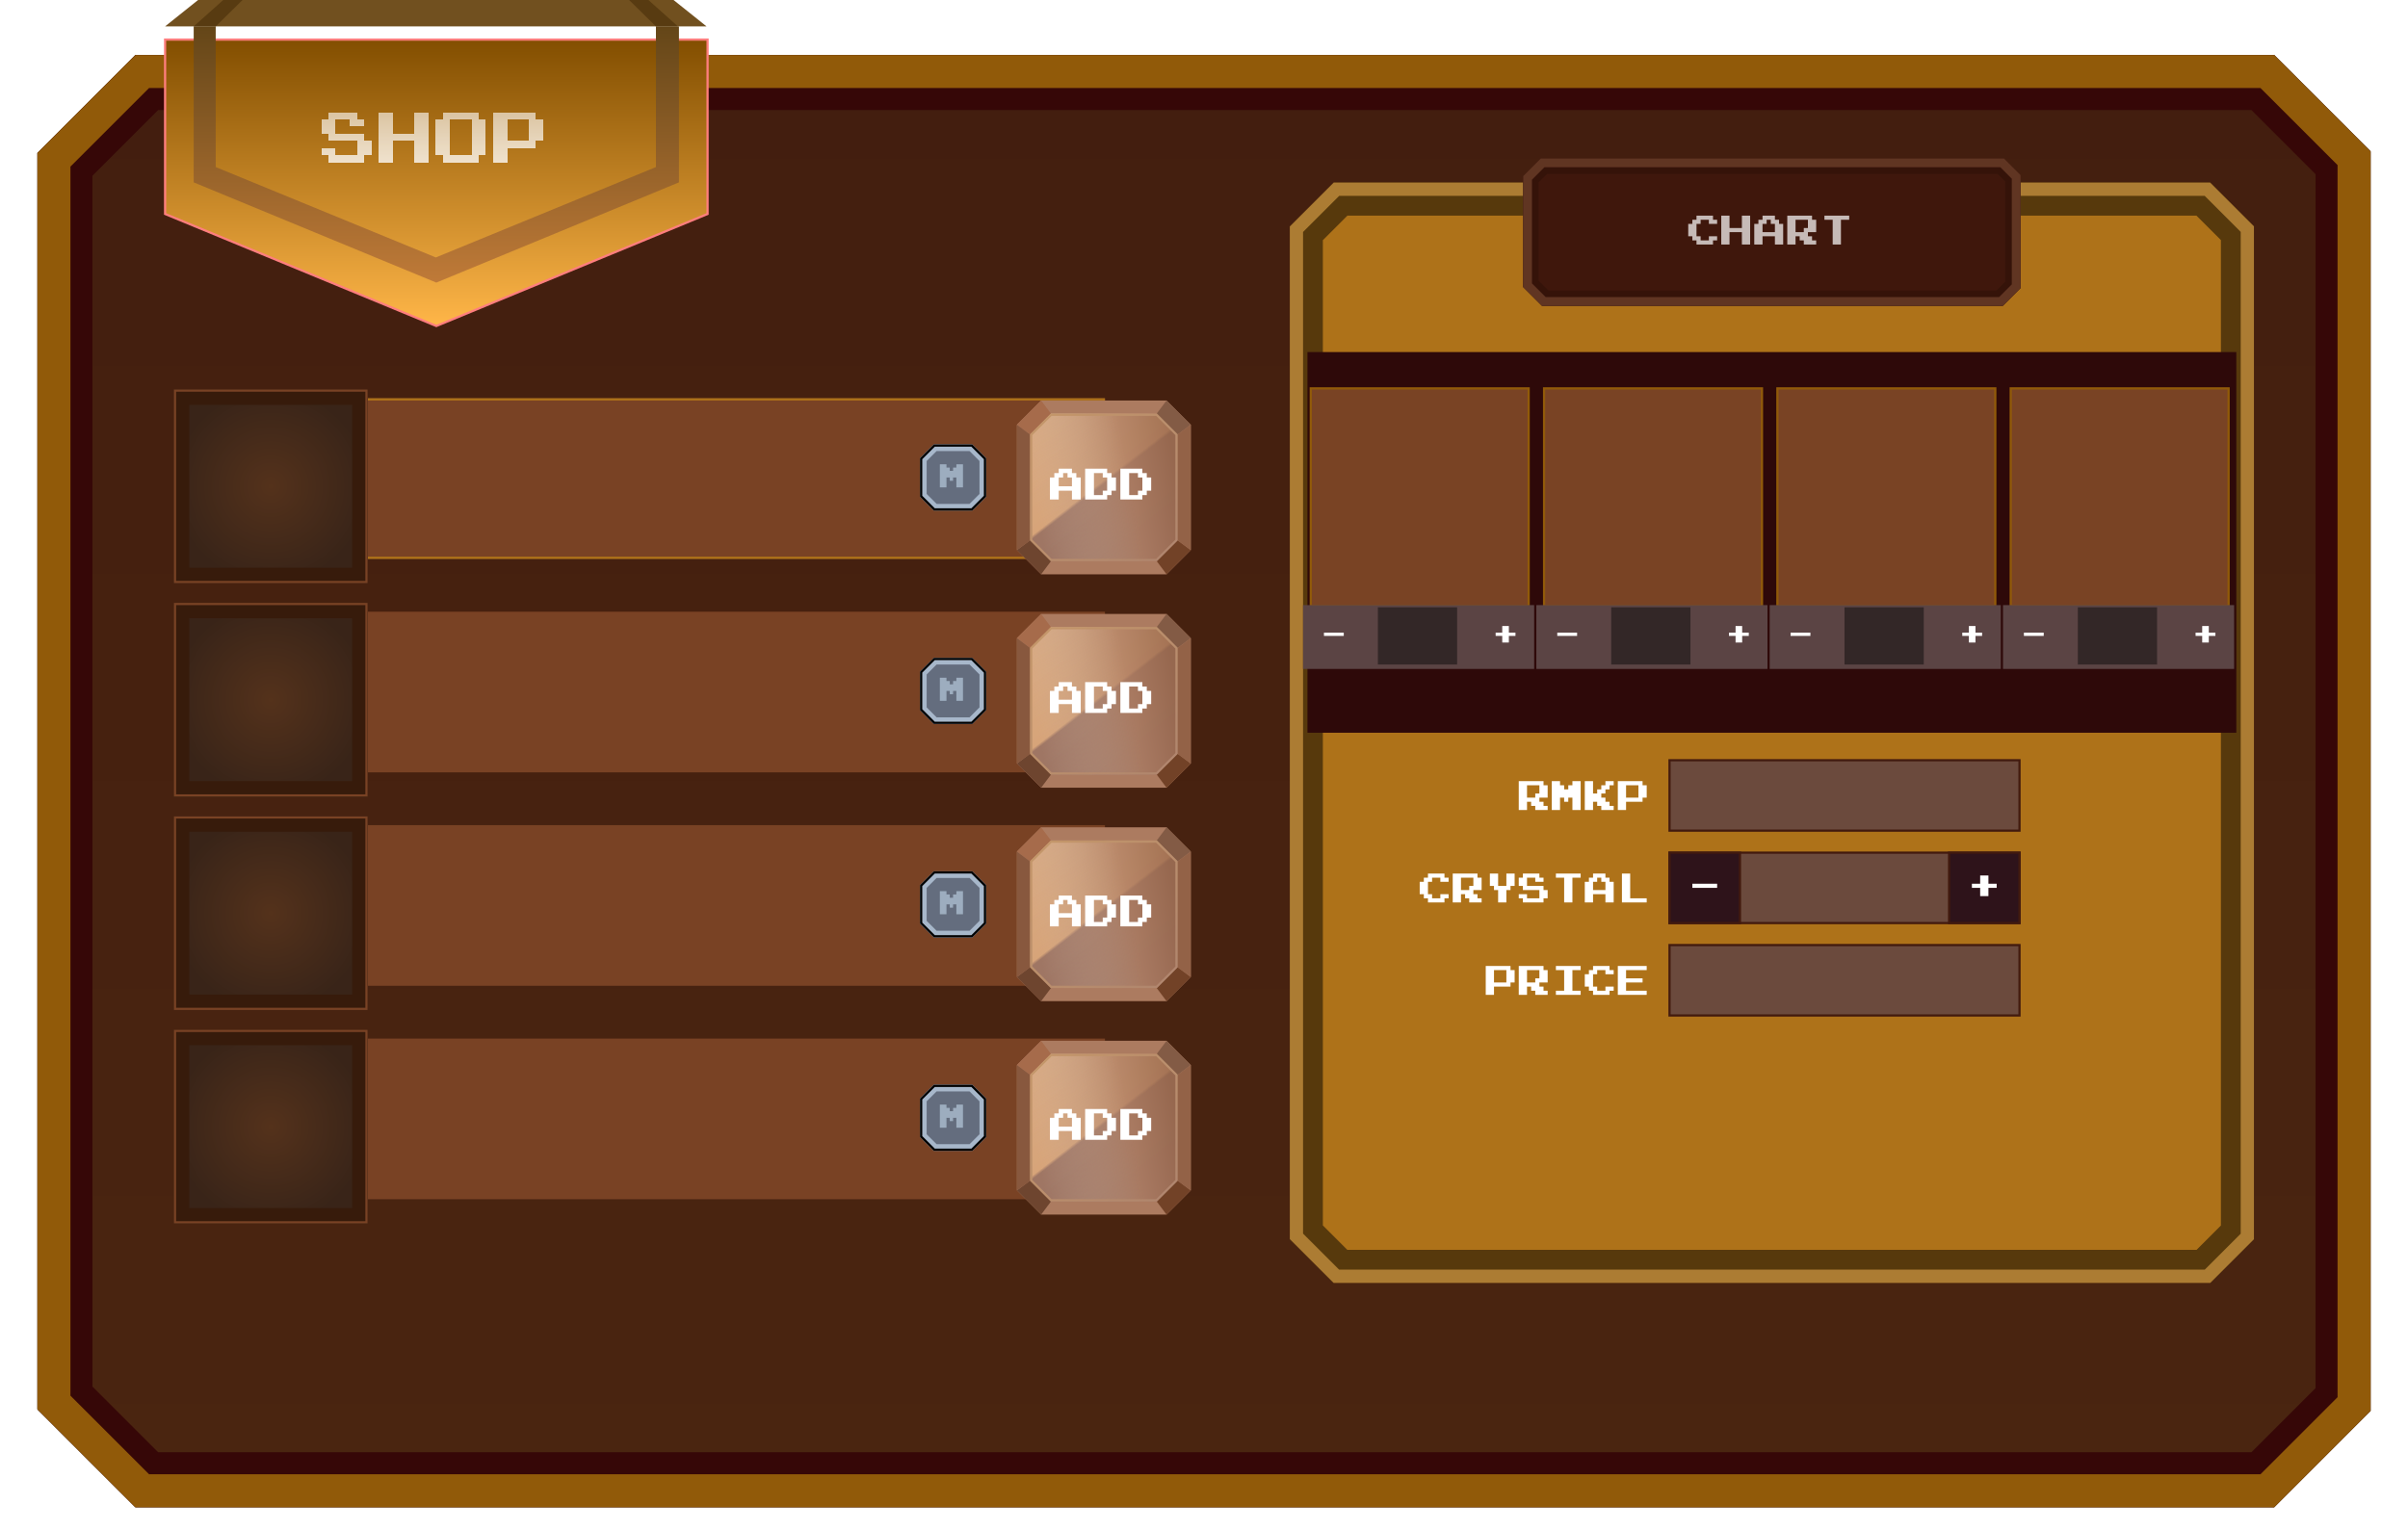 <svg width="1094" height="696" viewBox="0 0 1094 696" fill="none" xmlns="http://www.w3.org/2000/svg">
<g filter="url(#filter0_d_4_2516)">
<path d="M61.506 677L17 632.494V61.506L61.506 17H1033.19L1077 60.807V633.193L1033.19 677H61.506Z" fill="url(#paint0_linear_4_2516)"/>
<g filter="url(#filter1_f_4_2516)">
<path d="M1028.02 664.5H66.684L29.5 627.316V66.684L66.684 29.5H1028.02L1064.5 65.985V628.015L1028.02 664.5Z" stroke="#360707" stroke-width="25"/>
</g>
<path d="M1030.09 669.5H64.613L24.5 629.387V64.613L64.613 24.5H1030.09L1069.5 63.914V630.086L1030.09 669.5Z" stroke="#915A09" stroke-width="15"/>
<path d="M586 94.938L605.938 75H1004.11L1024 94.888V555.162L1004.16 575H605.888L586 555.112V94.938Z" fill="#AE7219"/>
<g style="mix-blend-mode:multiply" filter="url(#filter2_f_4_2516)">
<path d="M593.5 552.005V98.044L609.045 82.5H1001.01L1016.5 97.995V552.055L1001.06 567.5H608.995L593.5 552.005Z" stroke="black" stroke-opacity="0.5" stroke-width="15"/>
</g>
<path d="M589 553.869V96.18L607.181 78H1002.87L1021 96.131V553.919L1002.92 572H607.131L589 553.869Z" stroke="#AC7C33" stroke-width="6"/>
<path d="M692 72.01L700.01 64H910.447L918 71.553V122.904L909.904 131H700.553L692 122.447V72.01Z" fill="#3F170C"/>
<g style="mix-blend-mode:multiply" opacity="0.8" filter="url(#filter3_f_4_2516)">
<path d="M695.5 120.997V73.46L701.46 67.5H908.997L914.5 73.003V121.454L908.454 127.5H702.003L695.5 120.997Z" stroke="#270F04" stroke-opacity="0.54" stroke-width="7"/>
</g>
<path d="M694 121.619V72.838L700.838 66H909.619L916 72.381V122.076L909.076 129H701.381L694 121.619Z" stroke="#603522" stroke-width="4"/>
<path opacity="0.7" d="M770.75 90.938V90H774.5H778.25V90.938V91.875H779.188H780.125V92.812V93.75H778.25H776.375V92.812V91.875H774.5H772.625V92.812V93.75H771.688H770.75V96.562V99.375H771.688H772.625V100.312V101.25H774.5H776.375V100.312V99.375H778.25H780.125V100.312V101.25H779.188H778.25V102.188V103.125H774.5H770.75V102.188V101.25H769.812H768.875V100.312V99.375H767.938H767V96.562V93.75H767.938H768.875V92.812V91.875H769.812H770.75V90.938ZM782 96.562V90H783.875H785.75V92.812V95.625H788.562H791.375V92.812V90H793.25H795.125V96.562V103.125H793.25H791.375V100.312V97.5H788.562H785.75V100.312V103.125H783.875H782V96.562ZM800.75 90.938V90H803.562H806.375V90.938V91.875H807.312H808.25V92.812V93.75H809.188H810.125V98.438V103.125H808.25H806.375V101.25V99.375H803.562H800.75V101.25V103.125H798.875H797V98.438V93.75H797.938H798.875V92.812V91.875H799.812H800.75V90.938ZM804.5 92.812V91.875H803.562H802.625V92.812V93.75H801.688H800.75V95.625V97.5H803.562H806.375V95.625V93.75H805.438H804.5V92.812ZM812 96.562V90H817.625H823.25V90.938V91.875H824.188H825.125V94.688V97.5H823.25H821.375V98.438V99.375H822.312H823.25V100.312V101.25H824.188H825.125V102.188V103.125H822.312H819.5V102.188V101.25H818.562H817.625V100.312V99.375H816.688H815.75V101.25V103.125H813.875H812V96.562ZM821.375 93.75V91.875H818.562H815.75V94.688V97.5H817.625H819.5V96.562V95.625H820.438H821.375V93.75ZM828.875 90.938V90H834.5H840.125V90.938V91.875H838.25H836.375V97.5V103.125H834.5H832.625V97.5V91.875H830.75H828.875V90.938Z" fill="white"/>
<rect x="594" y="152" width="422" height="173" fill="#2E0909"/>
<rect x="758.5" y="337.5" width="159" height="32" fill="#6B4A3D" stroke="#421A0E"/>
<rect x="758.5" y="421.5" width="159" height="32" fill="#6B4A3D" stroke="#421A0E"/>
<path d="M690 353.562V347H695.625H701.25V347.938V348.875H702.188H703.125V351.688V354.5H701.25H699.375V355.438V356.375H700.312H701.25V357.312V358.25H702.188H703.125V359.188V360.125H700.312H697.5V359.188V358.25H696.562H695.625V357.312V356.375H694.688H693.75V358.25V360.125H691.875H690V353.562ZM699.375 350.75V348.875H696.562H693.75V351.688V354.5H695.625H697.5V353.562V352.625H698.438H699.375V350.75ZM705 353.562V347H706.875H708.75V347.938V348.875H709.688H710.625V349.812V350.75H711.562H712.5V349.812V348.875H713.438H714.375V347.938V347H716.25H718.125V353.562V360.125H716.25H714.375V357.312V354.5H713.438H712.5V355.438V356.375H711.562H710.625V355.438V354.5H709.688H708.75V357.312V360.125H706.875H705V353.562ZM720 353.562V347H721.875H723.75V349.812V352.625H724.688H725.625V351.688V350.75H726.562H727.5V349.812V348.875H728.438H729.375V347.938V347H731.25H733.125V347.938V348.875H732.188H731.25V349.812V350.75H730.312H729.375V351.688V352.625H728.438H727.5V353.562V354.5H728.438H729.375V355.438V356.375H730.312H731.25V357.312V358.25H732.188H733.125V359.188V360.125H730.312H727.5V359.188V358.25H726.562H725.625V357.312V356.375H724.688H723.75V358.25V360.125H721.875H720V353.562ZM735 353.562V347H740.625H746.25V347.938V348.875H747.188H748.125V351.688V354.5H747.188H746.25V355.438V356.375H742.5H738.75V358.25V360.125H736.875H735V353.562ZM744.375 351.688V348.875H741.562H738.75V351.688V354.5H741.562H744.375V351.688Z" fill="white"/>
<path d="M648.75 389.938V389H652.5H656.25V389.938V390.875H657.188H658.125V391.812V392.75H656.25H654.375V391.812V390.875H652.5H650.625V391.812V392.75H649.688H648.75V395.562V398.375H649.688H650.625V399.312V400.25H652.5H654.375V399.312V398.375H656.25H658.125V399.312V400.25H657.188H656.25V401.188V402.125H652.5H648.75V401.188V400.25H647.812H646.875V399.312V398.375H645.938H645V395.562V392.75H645.938H646.875V391.812V390.875H647.812H648.75V389.938ZM660 395.562V389H665.625H671.25V389.938V390.875H672.188H673.125V393.688V396.5H671.25H669.375V397.438V398.375H670.312H671.25V399.312V400.25H672.188H673.125V401.188V402.125H670.312H667.5V401.188V400.25H666.562H665.625V399.312V398.375H664.688H663.75V400.25V402.125H661.875H660V395.562ZM669.375 392.75V390.875H666.562H663.75V393.688V396.5H665.625H667.5V395.562V394.625H668.438H669.375V392.75ZM676.875 391.812V389H678.75H680.625V391.812V394.625H682.5H684.375V391.812V389H686.25H688.125V391.812V394.625H687.188H686.25V395.562V396.5H685.312H684.375V399.312V402.125H682.5H680.625V399.312V396.5H679.688H678.75V395.562V394.625H677.812H676.875V391.812ZM691.875 389.938V389H695.625H699.375V389.938V390.875H700.312H701.25V391.812V392.75H699.375H697.5V391.812V390.875H695.625H693.75V392.75V394.625H697.5H701.25V395.562V396.5H702.188H703.125V398.375V400.25H702.188H701.25V401.188V402.125H696.562H691.875V401.188V400.25H690.938H690V399.312V398.375H691.875H693.75V399.312V400.25H696.562H699.375V398.375V396.5H695.625H691.875V395.562V394.625H690.938H690V392.75V390.875H690.938H691.875V389.938ZM706.875 389.938V389H712.5H718.125V389.938V390.875H716.25H714.375V396.5V402.125H712.5H710.625V396.5V390.875H708.75H706.875V389.938ZM723.75 389.938V389H726.562H729.375V389.938V390.875H730.312H731.25V391.812V392.75H732.188H733.125V397.438V402.125H731.25H729.375V400.25V398.375H726.562H723.75V400.25V402.125H721.875H720V397.438V392.75H720.938H721.875V391.812V390.875H722.812H723.75V389.938ZM727.5 391.812V390.875H726.562H725.625V391.812V392.75H724.688H723.75V394.625V396.5H726.562H729.375V394.625V392.75H728.438H727.5V391.812ZM736.875 395.562V389H738.75H740.625V394.625V400.25H744.375H748.125V401.188V402.125H742.5H736.875V395.562Z" fill="white"/>
<path d="M675 437.562V431H680.625H686.25V431.938V432.875H687.188H688.125V435.688V438.5H687.188H686.25V439.438V440.375H682.5H678.75V442.25V444.125H676.875H675V437.562ZM684.375 435.688V432.875H681.562H678.75V435.688V438.5H681.562H684.375V435.688ZM690 437.562V431H695.625H701.25V431.938V432.875H702.188H703.125V435.688V438.5H701.25H699.375V439.438V440.375H700.312H701.25V441.312V442.25H702.188H703.125V443.188V444.125H700.312H697.5V443.188V442.25H696.562H695.625V441.312V440.375H694.688H693.75V442.25V444.125H691.875H690V437.562ZM699.375 434.75V432.875H696.562H693.75V435.688V438.5H695.625H697.5V437.562V436.625H698.438H699.375V434.75ZM706.875 431.938V431H712.5H718.125V431.938V432.875H716.25H714.375V437.562V442.25H716.25H718.125V443.188V444.125H712.5H706.875V443.188V442.25H708.75H710.625V437.562V432.875H708.75H706.875V431.938ZM723.75 431.938V431H727.5H731.25V431.938V432.875H732.188H733.125V433.812V434.75H731.25H729.375V433.812V432.875H727.5H725.625V433.812V434.75H724.688H723.75V437.562V440.375H724.688H725.625V441.312V442.25H727.5H729.375V441.312V440.375H731.25H733.125V441.312V442.25H732.188H731.25V443.188V444.125H727.5H723.75V443.188V442.25H722.812H721.875V441.312V440.375H720.938H720V437.562V434.75H720.938H721.875V433.812V432.875H722.812H723.75V431.938ZM735 437.562V431H741.562H748.125V431.938V432.875H743.438H738.75V434.75V436.625H742.5H746.25V437.562V438.5H742.5H738.75V440.375V442.25H743.438H748.125V443.188V444.125H741.562H735V437.562Z" fill="white"/>
<rect x="758.5" y="379.5" width="159" height="32" fill="#6B4A3D" stroke="#421A0E"/>
<rect x="758.5" y="379.5" width="32" height="32" fill="#2E131A" stroke="#421A0E"/>
<path d="M768.875 394.562V393.625H774.5H780.125V394.562V395.5H774.5H768.875V394.562Z" fill="white"/>
<rect x="885.5" y="379.5" width="32" height="32" fill="#2E131A" stroke="#421A0E"/>
<path d="M899.625 391.75V389.875H901.5H903.375V391.75V393.625H905.25H907.125V394.562V395.5H905.25H903.375V397.375V399.25H901.5H899.625V397.375V395.5H897.75H895.875V394.562V393.625H897.75H899.625V391.75Z" fill="white"/>
<rect x="595.5" y="168.5" width="99" height="99" fill="#794324" stroke="#915A09"/>
<rect x="701.5" y="168.5" width="99" height="99" fill="#794324" stroke="#915A09"/>
<rect x="807.5" y="168.5" width="99" height="99" fill="#794324" stroke="#915A09"/>
<rect x="913.5" y="168.5" width="99" height="99" fill="#794324" stroke="#915A09"/>
<rect x="592" y="267" width="105" height="29" fill="#5B4444"/>
<path d="M682.5 278V276.5H684H685.5V278V279.5H687H688.5V280.25V281H687H685.5V282.5V284H684H682.5V282.5V281H681H679.5V280.25V279.5H681H682.5V278Z" fill="white"/>
<path d="M601.5 280.25V279.5H606H610.5V280.25V281H606H601.5V280.25Z" fill="white"/>
<rect x="626" y="268" width="36" height="26" fill="#332727"/>
<rect x="698" y="267" width="105" height="29" fill="#5B4444"/>
<path d="M788.5 278V276.5H790H791.5V278V279.5H793H794.5V280.25V281H793H791.5V282.5V284H790H788.5V282.5V281H787H785.5V280.25V279.5H787H788.5V278Z" fill="white"/>
<path d="M707.5 280.25V279.5H712H716.5V280.25V281H712H707.5V280.25Z" fill="white"/>
<rect x="732" y="268" width="36" height="26" fill="#332727"/>
<rect x="804" y="267" width="105" height="29" fill="#5B4444"/>
<path d="M894.5 278V276.5H896H897.5V278V279.5H899H900.5V280.25V281H899H897.5V282.5V284H896H894.5V282.5V281H893H891.5V280.25V279.5H893H894.5V278Z" fill="white"/>
<path d="M813.5 280.25V279.5H818H822.5V280.25V281H818H813.5V280.25Z" fill="white"/>
<rect x="838" y="268" width="36" height="26" fill="#332727"/>
<rect x="910" y="267" width="105" height="29" fill="#5B4444"/>
<path d="M1000.5 278V276.5H1002H1003.5V278V279.5H1005H1006.5V280.25V281H1005H1003.5V282.5V284H1002H1000.5V282.5V281H999H997.5V280.25V279.5H999H1000.5V278Z" fill="white"/>
<path d="M919.5 280.25V279.5H924H928.5V280.25V281H924H919.5V280.25Z" fill="white"/>
<rect x="944" y="268" width="36" height="26" fill="#332727"/>
<rect x="151" y="173" width="351" height="73" fill="#794224"/>
<g filter="url(#filter4_f_4_2516)">
<rect x="151.5" y="173.5" width="350" height="72" stroke="#AE7219"/>
</g>
<rect x="151" y="270" width="351" height="73" fill="#794224"/>
<rect x="151" y="367" width="351" height="73" fill="#794224"/>
<rect x="151" y="464" width="351" height="73" fill="#794224"/>
<path d="M418 200.271L424.271 194H441.729L448 200.271V217.729L441.729 224H424.271L418 217.729V200.271Z" fill="#646D7E"/>
<path d="M419.5 217.108V200.893L424.893 195.5H441.107L446.5 200.893V217.108L441.108 222.5H424.892L419.5 217.108Z" stroke="#A7B7CA" stroke-width="3"/>
<path d="M427 208.25V203H428.5H430V203.75V204.5H430.75H431.5V205.25V206H432.25H433V205.25V204.5H433.75H434.5V203.75V203H436H437.5V208.25V213.5H436H434.5V211.25V209H433.75H433V209.75V210.5H432.25H431.5V209.75V209H430.75H430V211.25V213.5H428.5H427V208.25Z" fill="#9DADBF"/>
<g filter="url(#filter5_f_4_2516)">
<path d="M418.5 217.522V200.478L424.478 194.5H441.522L447.5 200.478V217.522L441.522 223.5H424.478L418.5 217.522Z" stroke="black"/>
</g>
<path d="M418 297.271L424.271 291H441.729L448 297.271V314.729L441.729 321H424.271L418 314.729V297.271Z" fill="#646D7E"/>
<path d="M419.5 314.108V297.893L424.893 292.5H441.107L446.5 297.893V314.108L441.108 319.5H424.892L419.5 314.108Z" stroke="#A7B7CA" stroke-width="3"/>
<path d="M427 305.25V300H428.5H430V300.75V301.5H430.75H431.5V302.25V303H432.25H433V302.25V301.5H433.75H434.5V300.75V300H436H437.5V305.25V310.5H436H434.5V308.25V306H433.75H433V306.75V307.5H432.25H431.5V306.75V306H430.75H430V308.25V310.5H428.5H427V305.25Z" fill="#9DADBF"/>
<g filter="url(#filter6_f_4_2516)">
<path d="M418.5 314.522V297.478L424.478 291.5H441.522L447.5 297.478V314.522L441.522 320.5H424.478L418.5 314.522Z" stroke="black"/>
</g>
<path d="M418 394.271L424.271 388H441.729L448 394.271V411.729L441.729 418H424.271L418 411.729V394.271Z" fill="#646D7E"/>
<path d="M419.5 411.108V394.893L424.893 389.5H441.107L446.5 394.893V411.108L441.108 416.5H424.892L419.5 411.108Z" stroke="#A7B7CA" stroke-width="3"/>
<path d="M427 402.25V397H428.5H430V397.75V398.5H430.75H431.5V399.25V400H432.25H433V399.25V398.5H433.75H434.5V397.75V397H436H437.5V402.25V407.5H436H434.5V405.25V403H433.75H433V403.75V404.5H432.25H431.5V403.75V403H430.75H430V405.25V407.5H428.5H427V402.25Z" fill="#9DADBF"/>
<g filter="url(#filter7_f_4_2516)">
<path d="M418.5 411.522V394.478L424.478 388.5H441.522L447.5 394.478V411.522L441.522 417.5H424.478L418.5 411.522Z" stroke="black"/>
</g>
<path d="M418 491.271L424.271 485H441.729L448 491.271V508.729L441.729 515H424.271L418 508.729V491.271Z" fill="#646D7E"/>
<path d="M419.5 508.108V491.893L424.893 486.5H441.107L446.5 491.893V508.108L441.108 513.5H424.892L419.5 508.108Z" stroke="#A7B7CA" stroke-width="3"/>
<path d="M427 499.25V494H428.5H430V494.75V495.5H430.75H431.5V496.25V497H432.25H433V496.25V495.5H433.75H434.5V494.75V494H436H437.5V499.25V504.5H436H434.5V502.25V500H433.75H433V500.75V501.5H432.25H431.5V500.75V500H430.75H430V502.25V504.5H428.5H427V499.25Z" fill="#9DADBF"/>
<g filter="url(#filter8_f_4_2516)">
<path d="M418.5 508.522V491.478L424.478 485.5H441.522L447.5 491.478V508.522L441.522 514.5H424.478L418.5 508.522Z" stroke="black"/>
</g>
<g filter="url(#filter9_d_4_2516)">
<rect x="79" y="165" width="88" height="88" fill="#401B04"/>
<rect x="79" y="165" width="88" height="88" fill="url(#paint1_radial_4_2516)" fill-opacity="0.8"/>
<g filter="url(#filter10_f_4_2516)">
<rect x="82.5" y="168.5" width="81" height="81" stroke="#371B0B" stroke-width="7"/>
</g>
<rect x="79.5" y="165.5" width="87" height="87" stroke="#794224"/>
</g>
<g filter="url(#filter11_d_4_2516)">
<rect x="79" y="262" width="88" height="88" fill="#401B04"/>
<rect x="79" y="262" width="88" height="88" fill="url(#paint2_radial_4_2516)" fill-opacity="0.8"/>
<g filter="url(#filter12_f_4_2516)">
<rect x="82.5" y="265.5" width="81" height="81" stroke="#371B0B" stroke-width="7"/>
</g>
<rect x="79.5" y="262.5" width="87" height="87" stroke="#794224"/>
</g>
<g filter="url(#filter13_d_4_2516)">
<rect x="79" y="359" width="88" height="88" fill="#401B04"/>
<rect x="79" y="359" width="88" height="88" fill="url(#paint3_radial_4_2516)" fill-opacity="0.8"/>
<g filter="url(#filter14_f_4_2516)">
<rect x="82.5" y="362.5" width="81" height="81" stroke="#371B0B" stroke-width="7"/>
</g>
<rect x="79.5" y="359.5" width="87" height="87" stroke="#794224"/>
</g>
<g filter="url(#filter15_d_4_2516)">
<rect x="79" y="456" width="88" height="88" fill="#401B04"/>
<rect x="79" y="456" width="88" height="88" fill="url(#paint4_radial_4_2516)" fill-opacity="0.8"/>
<g filter="url(#filter16_f_4_2516)">
<rect x="82.5" y="459.5" width="81" height="81" stroke="#371B0B" stroke-width="7"/>
</g>
<rect x="79.5" y="456.5" width="87" height="87" stroke="#794224"/>
</g>
<g filter="url(#filter17_d_4_2516)">
<path d="M462 181.003L473.003 170H529.997L541 181.003V237.997L529.997 249H473.003L462 237.997V181.003Z" fill="#AC7B60"/>
<path d="M468 185.332L477.332 176H525.668L535 185.332V233.668L525.668 243H477.332L468 233.668V185.332Z" fill="url(#paint5_linear_4_2516)"/>
<path d="M468 185.332L477.332 176H525.668L535 185.332V233.668L525.668 243H477.332L468 233.668V185.332Z" fill="url(#paint6_linear_4_2516)" fill-opacity="0.73"/>
<path d="M530 170L541 181L535 185.5L525.5 176L530 170Z" fill="#835B45"/>
<path d="M473 170L462 181L468 185.5L477.5 176L473 170Z" fill="#A66B4B"/>
<path d="M530 249L541 238L535 233.5L525.5 243L530 249Z" fill="#724227"/>
<path d="M473 249L462 238L468 233.5L477.5 243L473 249Z" fill="#6E452F"/>
<path d="M535 185.5L541 181V238L535 233.652V185.5Z" fill="#936247"/>
<path d="M468 185.5L462 181V238L468 233.652V185.5Z" fill="#88583E"/>
<g filter="url(#filter18_d_4_2516)">
<path d="M481 202V201H484H487V202V203H488H489V204V205H490H491V210V215H489H487V213V211H484H481V213V215H479H477V210V205H478H479V204V203H480H481V202ZM485 204V203H484H483V204V205H482H481V207V209H484H487V207V205H486H485V204ZM493 208V201H498H503V202V203H504H505V204V205H506H507V208V211H506H505V212V213H504H503V214V215H498H493V208ZM501 204V203H499H497V208V213H499H501V212V211H502H503V208V205H502H501V204ZM509 208V201H514H519V202V203H520H521V204V205H522H523V208V211H522H521V212V213H520H519V214V215H514H509V208ZM517 204V203H515H513V208V213H515H517V212V211H518H519V208V205H518H517V204Z" fill="white"/>
</g>
<g filter="url(#filter19_f_4_2516)">
<path d="M468.5 233.461V185.539L477.539 176.5H525.461L534.5 185.539V233.461L525.461 242.5H477.539L468.5 233.461Z" stroke="url(#paint7_linear_4_2516)"/>
</g>
</g>
<g filter="url(#filter20_d_4_2516)">
<path d="M462 278.003L473.003 267H529.997L541 278.003V334.997L529.997 346H473.003L462 334.997V278.003Z" fill="#AC7B60"/>
<path d="M468 282.332L477.332 273H525.668L535 282.332V330.668L525.668 340H477.332L468 330.668V282.332Z" fill="url(#paint8_linear_4_2516)"/>
<path d="M468 282.332L477.332 273H525.668L535 282.332V330.668L525.668 340H477.332L468 330.668V282.332Z" fill="url(#paint9_linear_4_2516)" fill-opacity="0.73"/>
<path d="M530 267L541 278L535 282.5L525.5 273L530 267Z" fill="#835B45"/>
<path d="M473 267L462 278L468 282.5L477.5 273L473 267Z" fill="#A66B4B"/>
<path d="M530 346L541 335L535 330.5L525.5 340L530 346Z" fill="#724227"/>
<path d="M473 346L462 335L468 330.5L477.5 340L473 346Z" fill="#6E452F"/>
<path d="M535 282.5L541 278V335L535 330.652V282.5Z" fill="#936247"/>
<path d="M468 282.5L462 278V335L468 330.652V282.5Z" fill="#88583E"/>
<g filter="url(#filter21_d_4_2516)">
<path d="M481 299V298H484H487V299V300H488H489V301V302H490H491V307V312H489H487V310V308H484H481V310V312H479H477V307V302H478H479V301V300H480H481V299ZM485 301V300H484H483V301V302H482H481V304V306H484H487V304V302H486H485V301ZM493 305V298H498H503V299V300H504H505V301V302H506H507V305V308H506H505V309V310H504H503V311V312H498H493V305ZM501 301V300H499H497V305V310H499H501V309V308H502H503V305V302H502H501V301ZM509 305V298H514H519V299V300H520H521V301V302H522H523V305V308H522H521V309V310H520H519V311V312H514H509V305ZM517 301V300H515H513V305V310H515H517V309V308H518H519V305V302H518H517V301Z" fill="white"/>
</g>
<g filter="url(#filter22_f_4_2516)">
<path d="M468.5 330.461V282.539L477.539 273.5H525.461L534.5 282.539V330.461L525.461 339.5H477.539L468.5 330.461Z" stroke="url(#paint10_linear_4_2516)"/>
</g>
</g>
<g filter="url(#filter23_d_4_2516)">
<path d="M462 375.003L473.003 364H529.997L541 375.003V431.997L529.997 443H473.003L462 431.997V375.003Z" fill="#AC7B60"/>
<path d="M468 379.332L477.332 370H525.668L535 379.332V427.668L525.668 437H477.332L468 427.668V379.332Z" fill="url(#paint11_linear_4_2516)"/>
<path d="M468 379.332L477.332 370H525.668L535 379.332V427.668L525.668 437H477.332L468 427.668V379.332Z" fill="url(#paint12_linear_4_2516)" fill-opacity="0.73"/>
<path d="M530 364L541 375L535 379.5L525.5 370L530 364Z" fill="#835B45"/>
<path d="M473 364L462 375L468 379.5L477.5 370L473 364Z" fill="#A66B4B"/>
<path d="M530 443L541 432L535 427.5L525.5 437L530 443Z" fill="#724227"/>
<path d="M473 443L462 432L468 427.5L477.5 437L473 443Z" fill="#6E452F"/>
<path d="M535 379.5L541 375V432L535 427.652V379.5Z" fill="#936247"/>
<path d="M468 379.5L462 375V432L468 427.652V379.5Z" fill="#88583E"/>
<g filter="url(#filter24_d_4_2516)">
<path d="M481 396V395H484H487V396V397H488H489V398V399H490H491V404V409H489H487V407V405H484H481V407V409H479H477V404V399H478H479V398V397H480H481V396ZM485 398V397H484H483V398V399H482H481V401V403H484H487V401V399H486H485V398ZM493 402V395H498H503V396V397H504H505V398V399H506H507V402V405H506H505V406V407H504H503V408V409H498H493V402ZM501 398V397H499H497V402V407H499H501V406V405H502H503V402V399H502H501V398ZM509 402V395H514H519V396V397H520H521V398V399H522H523V402V405H522H521V406V407H520H519V408V409H514H509V402ZM517 398V397H515H513V402V407H515H517V406V405H518H519V402V399H518H517V398Z" fill="white"/>
</g>
<g filter="url(#filter25_f_4_2516)">
<path d="M468.5 427.461V379.539L477.539 370.5H525.461L534.5 379.539V427.461L525.461 436.5H477.539L468.5 427.461Z" stroke="url(#paint13_linear_4_2516)"/>
</g>
</g>
<g filter="url(#filter26_d_4_2516)">
<path d="M462 472.003L473.003 461H529.997L541 472.003V528.997L529.997 540H473.003L462 528.997V472.003Z" fill="#AC7B60"/>
<path d="M468 476.332L477.332 467H525.668L535 476.332V524.668L525.668 534H477.332L468 524.668V476.332Z" fill="url(#paint14_linear_4_2516)"/>
<path d="M468 476.332L477.332 467H525.668L535 476.332V524.668L525.668 534H477.332L468 524.668V476.332Z" fill="url(#paint15_linear_4_2516)" fill-opacity="0.73"/>
<path d="M530 461L541 472L535 476.5L525.5 467L530 461Z" fill="#835B45"/>
<path d="M473 461L462 472L468 476.5L477.5 467L473 461Z" fill="#A66B4B"/>
<path d="M530 540L541 529L535 524.5L525.5 534L530 540Z" fill="#724227"/>
<path d="M473 540L462 529L468 524.5L477.5 534L473 540Z" fill="#6E452F"/>
<path d="M535 476.5L541 472V529L535 524.652V476.5Z" fill="#936247"/>
<path d="M468 476.5L462 472V529L468 524.652V476.5Z" fill="#88583E"/>
<g filter="url(#filter27_d_4_2516)">
<path d="M481 493V492H484H487V493V494H488H489V495V496H490H491V501V506H489H487V504V502H484H481V504V506H479H477V501V496H478H479V495V494H480H481V493ZM485 495V494H484H483V495V496H482H481V498V500H484H487V498V496H486H485V495ZM493 499V492H498H503V493V494H504H505V495V496H506H507V499V502H506H505V503V504H504H503V505V506H498H493V499ZM501 495V494H499H497V499V504H499H501V503V502H502H503V499V496H502H501V495ZM509 499V492H514H519V493V494H520H521V495V496H522H523V499V502H522H521V503V504H520H519V505V506H514H509V499ZM517 495V494H515H513V499V504H515H517V503V502H518H519V499V496H518H517V495Z" fill="white"/>
</g>
<g filter="url(#filter28_f_4_2516)">
<path d="M468.5 524.461V476.539L477.539 467.5H525.461L534.5 476.539V524.461L525.461 533.5H477.539L468.5 524.461Z" stroke="url(#paint16_linear_4_2516)"/>
</g>
</g>
</g>
<g filter="url(#filter29_d_4_2516)">
<path d="M75 12V91.24L198.231 142.156L321.463 91.24V12H75Z" fill="url(#paint17_linear_4_2516)"/>
<path d="M75 12V91.24L198.231 142.156L321.463 91.24V12H75Z" stroke="#FF7E7E"/>
</g>
<path d="M90 0H306L321 12H75L90 0Z" fill="#71501F"/>
<path d="M110.195 0H101.415L88 12H98L110.195 0Z" fill="#583B11"/>
<path d="M285.805 0L298 12H308L294.585 0H285.805Z" fill="#583B11"/>
<path d="M88 82.881V12H98V75.925L198 117L298 75.925V12H308.463V82.881L198.231 128.426L88 82.881Z" fill="url(#paint18_linear_4_2516)"/>
<g opacity="0.8" filter="url(#filter30_d_4_2516)">
<path d="M149.25 52.625V51H155.75H162.25V52.625V54.25H163.875H165.5V55.875V57.5H162.25H159V55.875V54.25H155.75H152.5V57.5V60.75H159H165.5V62.375V64H167.125H168.75V67.25V70.5H167.125H165.5V72.125V73.75H157.375H149.25V72.125V70.5H147.625H146V68.875V67.25H149.25H152.5V68.875V70.5H157.375H162.25V67.25V64H155.75H149.25V62.375V60.75H147.625H146V57.5V54.25H147.625H149.25V52.625ZM172 62.375V51H175.25H178.5V55.875V60.75H183.375H188.25V55.875V51H191.5H194.75V62.375V73.75H191.5H188.25V68.875V64H183.375H178.5V68.875V73.75H175.25H172V62.375ZM201.25 52.625V51H209.375H217.5V52.625V54.25H219.125H220.75V62.375V70.5H219.125H217.5V72.125V73.75H209.375H201.25V72.125V70.5H199.625H198V62.375V54.25H199.625H201.25V52.625ZM214.25 62.375V54.25H209.375H204.5V62.375V70.5H209.375H214.25V62.375ZM224 62.375V51H233.75H243.5V52.625V54.25H245.125H246.75V59.125V64H245.125H243.5V65.625V67.25H237H230.5V70.5V73.75H227.25H224V62.375ZM240.25 59.125V54.25H235.375H230.5V59.125V64H235.375H240.25V59.125Z" fill="url(#paint19_linear_4_2516)" shape-rendering="crispEdges"/>
</g>
<defs>
<filter id="filter0_d_4_2516" x="6.8" y="14.8" width="1080.4" height="680.4" filterUnits="userSpaceOnUse" color-interpolation-filters="sRGB">
<feFlood flood-opacity="0" result="BackgroundImageFix"/>
<feColorMatrix in="SourceAlpha" type="matrix" values="0 0 0 0 0 0 0 0 0 0 0 0 0 0 0 0 0 0 127 0" result="hardAlpha"/>
<feOffset dy="8"/>
<feGaussianBlur stdDeviation="5.1"/>
<feComposite in2="hardAlpha" operator="out"/>
<feColorMatrix type="matrix" values="0 0 0 0 0 0 0 0 0 0 0 0 0 0 0 0 0 0 0.35 0"/>
<feBlend mode="normal" in2="BackgroundImageFix" result="effect1_dropShadow_4_2516"/>
<feBlend mode="normal" in="SourceGraphic" in2="effect1_dropShadow_4_2516" result="shape"/>
</filter>
<filter id="filter1_f_4_2516" x="0.4" y="0.4" width="1093.2" height="693.2" filterUnits="userSpaceOnUse" color-interpolation-filters="sRGB">
<feFlood flood-opacity="0" result="BackgroundImageFix"/>
<feBlend mode="normal" in="SourceGraphic" in2="BackgroundImageFix" result="shape"/>
<feGaussianBlur stdDeviation="8.3" result="effect1_foregroundBlur_4_2516"/>
</filter>
<filter id="filter2_f_4_2516" x="565.1" y="54.1" width="479.8" height="541.8" filterUnits="userSpaceOnUse" color-interpolation-filters="sRGB">
<feFlood flood-opacity="0" result="BackgroundImageFix"/>
<feBlend mode="normal" in="SourceGraphic" in2="BackgroundImageFix" result="shape"/>
<feGaussianBlur stdDeviation="10.45" result="effect1_foregroundBlur_4_2516"/>
</filter>
<filter id="filter3_f_4_2516" x="682.4" y="54.4" width="245.2" height="86.2" filterUnits="userSpaceOnUse" color-interpolation-filters="sRGB">
<feFlood flood-opacity="0" result="BackgroundImageFix"/>
<feBlend mode="normal" in="SourceGraphic" in2="BackgroundImageFix" result="shape"/>
<feGaussianBlur stdDeviation="4.8" result="effect1_foregroundBlur_4_2516"/>
</filter>
<filter id="filter4_f_4_2516" x="147" y="169" width="359" height="81" filterUnits="userSpaceOnUse" color-interpolation-filters="sRGB">
<feFlood flood-opacity="0" result="BackgroundImageFix"/>
<feBlend mode="normal" in="SourceGraphic" in2="BackgroundImageFix" result="shape"/>
<feGaussianBlur stdDeviation="2" result="effect1_foregroundBlur_4_2516"/>
</filter>
<filter id="filter5_f_4_2516" x="416" y="192" width="34" height="34" filterUnits="userSpaceOnUse" color-interpolation-filters="sRGB">
<feFlood flood-opacity="0" result="BackgroundImageFix"/>
<feBlend mode="normal" in="SourceGraphic" in2="BackgroundImageFix" result="shape"/>
<feGaussianBlur stdDeviation="1" result="effect1_foregroundBlur_4_2516"/>
</filter>
<filter id="filter6_f_4_2516" x="416" y="289" width="34" height="34" filterUnits="userSpaceOnUse" color-interpolation-filters="sRGB">
<feFlood flood-opacity="0" result="BackgroundImageFix"/>
<feBlend mode="normal" in="SourceGraphic" in2="BackgroundImageFix" result="shape"/>
<feGaussianBlur stdDeviation="1" result="effect1_foregroundBlur_4_2516"/>
</filter>
<filter id="filter7_f_4_2516" x="416" y="386" width="34" height="34" filterUnits="userSpaceOnUse" color-interpolation-filters="sRGB">
<feFlood flood-opacity="0" result="BackgroundImageFix"/>
<feBlend mode="normal" in="SourceGraphic" in2="BackgroundImageFix" result="shape"/>
<feGaussianBlur stdDeviation="1" result="effect1_foregroundBlur_4_2516"/>
</filter>
<filter id="filter8_f_4_2516" x="416" y="483" width="34" height="34" filterUnits="userSpaceOnUse" color-interpolation-filters="sRGB">
<feFlood flood-opacity="0" result="BackgroundImageFix"/>
<feBlend mode="normal" in="SourceGraphic" in2="BackgroundImageFix" result="shape"/>
<feGaussianBlur stdDeviation="1" result="effect1_foregroundBlur_4_2516"/>
</filter>
<filter id="filter9_d_4_2516" x="75" y="165" width="96" height="96" filterUnits="userSpaceOnUse" color-interpolation-filters="sRGB">
<feFlood flood-opacity="0" result="BackgroundImageFix"/>
<feColorMatrix in="SourceAlpha" type="matrix" values="0 0 0 0 0 0 0 0 0 0 0 0 0 0 0 0 0 0 127 0" result="hardAlpha"/>
<feOffset dy="4"/>
<feGaussianBlur stdDeviation="2"/>
<feComposite in2="hardAlpha" operator="out"/>
<feColorMatrix type="matrix" values="0 0 0 0 0 0 0 0 0 0 0 0 0 0 0 0 0 0 0.15 0"/>
<feBlend mode="normal" in2="BackgroundImageFix" result="effect1_dropShadow_4_2516"/>
<feBlend mode="normal" in="SourceGraphic" in2="effect1_dropShadow_4_2516" result="shape"/>
</filter>
<filter id="filter10_f_4_2516" x="73.2" y="159.2" width="99.6" height="99.6" filterUnits="userSpaceOnUse" color-interpolation-filters="sRGB">
<feFlood flood-opacity="0" result="BackgroundImageFix"/>
<feBlend mode="normal" in="SourceGraphic" in2="BackgroundImageFix" result="shape"/>
<feGaussianBlur stdDeviation="2.9" result="effect1_foregroundBlur_4_2516"/>
</filter>
<filter id="filter11_d_4_2516" x="75" y="262" width="96" height="96" filterUnits="userSpaceOnUse" color-interpolation-filters="sRGB">
<feFlood flood-opacity="0" result="BackgroundImageFix"/>
<feColorMatrix in="SourceAlpha" type="matrix" values="0 0 0 0 0 0 0 0 0 0 0 0 0 0 0 0 0 0 127 0" result="hardAlpha"/>
<feOffset dy="4"/>
<feGaussianBlur stdDeviation="2"/>
<feComposite in2="hardAlpha" operator="out"/>
<feColorMatrix type="matrix" values="0 0 0 0 0 0 0 0 0 0 0 0 0 0 0 0 0 0 0.15 0"/>
<feBlend mode="normal" in2="BackgroundImageFix" result="effect1_dropShadow_4_2516"/>
<feBlend mode="normal" in="SourceGraphic" in2="effect1_dropShadow_4_2516" result="shape"/>
</filter>
<filter id="filter12_f_4_2516" x="73.2" y="256.2" width="99.6" height="99.6" filterUnits="userSpaceOnUse" color-interpolation-filters="sRGB">
<feFlood flood-opacity="0" result="BackgroundImageFix"/>
<feBlend mode="normal" in="SourceGraphic" in2="BackgroundImageFix" result="shape"/>
<feGaussianBlur stdDeviation="2.9" result="effect1_foregroundBlur_4_2516"/>
</filter>
<filter id="filter13_d_4_2516" x="75" y="359" width="96" height="96" filterUnits="userSpaceOnUse" color-interpolation-filters="sRGB">
<feFlood flood-opacity="0" result="BackgroundImageFix"/>
<feColorMatrix in="SourceAlpha" type="matrix" values="0 0 0 0 0 0 0 0 0 0 0 0 0 0 0 0 0 0 127 0" result="hardAlpha"/>
<feOffset dy="4"/>
<feGaussianBlur stdDeviation="2"/>
<feComposite in2="hardAlpha" operator="out"/>
<feColorMatrix type="matrix" values="0 0 0 0 0 0 0 0 0 0 0 0 0 0 0 0 0 0 0.15 0"/>
<feBlend mode="normal" in2="BackgroundImageFix" result="effect1_dropShadow_4_2516"/>
<feBlend mode="normal" in="SourceGraphic" in2="effect1_dropShadow_4_2516" result="shape"/>
</filter>
<filter id="filter14_f_4_2516" x="73.2" y="353.2" width="99.6" height="99.6" filterUnits="userSpaceOnUse" color-interpolation-filters="sRGB">
<feFlood flood-opacity="0" result="BackgroundImageFix"/>
<feBlend mode="normal" in="SourceGraphic" in2="BackgroundImageFix" result="shape"/>
<feGaussianBlur stdDeviation="2.9" result="effect1_foregroundBlur_4_2516"/>
</filter>
<filter id="filter15_d_4_2516" x="75" y="456" width="96" height="96" filterUnits="userSpaceOnUse" color-interpolation-filters="sRGB">
<feFlood flood-opacity="0" result="BackgroundImageFix"/>
<feColorMatrix in="SourceAlpha" type="matrix" values="0 0 0 0 0 0 0 0 0 0 0 0 0 0 0 0 0 0 127 0" result="hardAlpha"/>
<feOffset dy="4"/>
<feGaussianBlur stdDeviation="2"/>
<feComposite in2="hardAlpha" operator="out"/>
<feColorMatrix type="matrix" values="0 0 0 0 0 0 0 0 0 0 0 0 0 0 0 0 0 0 0.15 0"/>
<feBlend mode="normal" in2="BackgroundImageFix" result="effect1_dropShadow_4_2516"/>
<feBlend mode="normal" in="SourceGraphic" in2="effect1_dropShadow_4_2516" result="shape"/>
</filter>
<filter id="filter16_f_4_2516" x="73.2" y="450.2" width="99.6" height="99.6" filterUnits="userSpaceOnUse" color-interpolation-filters="sRGB">
<feFlood flood-opacity="0" result="BackgroundImageFix"/>
<feBlend mode="normal" in="SourceGraphic" in2="BackgroundImageFix" result="shape"/>
<feGaussianBlur stdDeviation="2.9" result="effect1_foregroundBlur_4_2516"/>
</filter>
<filter id="filter17_d_4_2516" x="458" y="170" width="87" height="87" filterUnits="userSpaceOnUse" color-interpolation-filters="sRGB">
<feFlood flood-opacity="0" result="BackgroundImageFix"/>
<feColorMatrix in="SourceAlpha" type="matrix" values="0 0 0 0 0 0 0 0 0 0 0 0 0 0 0 0 0 0 127 0" result="hardAlpha"/>
<feOffset dy="4"/>
<feGaussianBlur stdDeviation="2"/>
<feComposite in2="hardAlpha" operator="out"/>
<feColorMatrix type="matrix" values="0 0 0 0 0 0 0 0 0 0 0 0 0 0 0 0 0 0 0.25 0"/>
<feBlend mode="normal" in2="BackgroundImageFix" result="effect1_dropShadow_4_2516"/>
<feBlend mode="normal" in="SourceGraphic" in2="effect1_dropShadow_4_2516" result="shape"/>
</filter>
<filter id="filter18_d_4_2516" x="475" y="199" width="50" height="18" filterUnits="userSpaceOnUse" color-interpolation-filters="sRGB">
<feFlood flood-opacity="0" result="BackgroundImageFix"/>
<feColorMatrix in="SourceAlpha" type="matrix" values="0 0 0 0 0 0 0 0 0 0 0 0 0 0 0 0 0 0 127 0" result="hardAlpha"/>
<feOffset/>
<feGaussianBlur stdDeviation="1"/>
<feComposite in2="hardAlpha" operator="out"/>
<feColorMatrix type="matrix" values="0 0 0 0 0 0 0 0 0 0 0 0 0 0 0 0 0 0 0.59 0"/>
<feBlend mode="normal" in2="BackgroundImageFix" result="effect1_dropShadow_4_2516"/>
<feBlend mode="normal" in="SourceGraphic" in2="effect1_dropShadow_4_2516" result="shape"/>
</filter>
<filter id="filter19_f_4_2516" x="466.6" y="174.6" width="69.8" height="69.8" filterUnits="userSpaceOnUse" color-interpolation-filters="sRGB">
<feFlood flood-opacity="0" result="BackgroundImageFix"/>
<feBlend mode="normal" in="SourceGraphic" in2="BackgroundImageFix" result="shape"/>
<feGaussianBlur stdDeviation="0.7" result="effect1_foregroundBlur_4_2516"/>
</filter>
<filter id="filter20_d_4_2516" x="458" y="267" width="87" height="87" filterUnits="userSpaceOnUse" color-interpolation-filters="sRGB">
<feFlood flood-opacity="0" result="BackgroundImageFix"/>
<feColorMatrix in="SourceAlpha" type="matrix" values="0 0 0 0 0 0 0 0 0 0 0 0 0 0 0 0 0 0 127 0" result="hardAlpha"/>
<feOffset dy="4"/>
<feGaussianBlur stdDeviation="2"/>
<feComposite in2="hardAlpha" operator="out"/>
<feColorMatrix type="matrix" values="0 0 0 0 0 0 0 0 0 0 0 0 0 0 0 0 0 0 0.25 0"/>
<feBlend mode="normal" in2="BackgroundImageFix" result="effect1_dropShadow_4_2516"/>
<feBlend mode="normal" in="SourceGraphic" in2="effect1_dropShadow_4_2516" result="shape"/>
</filter>
<filter id="filter21_d_4_2516" x="475" y="296" width="50" height="18" filterUnits="userSpaceOnUse" color-interpolation-filters="sRGB">
<feFlood flood-opacity="0" result="BackgroundImageFix"/>
<feColorMatrix in="SourceAlpha" type="matrix" values="0 0 0 0 0 0 0 0 0 0 0 0 0 0 0 0 0 0 127 0" result="hardAlpha"/>
<feOffset/>
<feGaussianBlur stdDeviation="1"/>
<feComposite in2="hardAlpha" operator="out"/>
<feColorMatrix type="matrix" values="0 0 0 0 0 0 0 0 0 0 0 0 0 0 0 0 0 0 0.59 0"/>
<feBlend mode="normal" in2="BackgroundImageFix" result="effect1_dropShadow_4_2516"/>
<feBlend mode="normal" in="SourceGraphic" in2="effect1_dropShadow_4_2516" result="shape"/>
</filter>
<filter id="filter22_f_4_2516" x="466.6" y="271.6" width="69.8" height="69.8" filterUnits="userSpaceOnUse" color-interpolation-filters="sRGB">
<feFlood flood-opacity="0" result="BackgroundImageFix"/>
<feBlend mode="normal" in="SourceGraphic" in2="BackgroundImageFix" result="shape"/>
<feGaussianBlur stdDeviation="0.7" result="effect1_foregroundBlur_4_2516"/>
</filter>
<filter id="filter23_d_4_2516" x="458" y="364" width="87" height="87" filterUnits="userSpaceOnUse" color-interpolation-filters="sRGB">
<feFlood flood-opacity="0" result="BackgroundImageFix"/>
<feColorMatrix in="SourceAlpha" type="matrix" values="0 0 0 0 0 0 0 0 0 0 0 0 0 0 0 0 0 0 127 0" result="hardAlpha"/>
<feOffset dy="4"/>
<feGaussianBlur stdDeviation="2"/>
<feComposite in2="hardAlpha" operator="out"/>
<feColorMatrix type="matrix" values="0 0 0 0 0 0 0 0 0 0 0 0 0 0 0 0 0 0 0.25 0"/>
<feBlend mode="normal" in2="BackgroundImageFix" result="effect1_dropShadow_4_2516"/>
<feBlend mode="normal" in="SourceGraphic" in2="effect1_dropShadow_4_2516" result="shape"/>
</filter>
<filter id="filter24_d_4_2516" x="475" y="393" width="50" height="18" filterUnits="userSpaceOnUse" color-interpolation-filters="sRGB">
<feFlood flood-opacity="0" result="BackgroundImageFix"/>
<feColorMatrix in="SourceAlpha" type="matrix" values="0 0 0 0 0 0 0 0 0 0 0 0 0 0 0 0 0 0 127 0" result="hardAlpha"/>
<feOffset/>
<feGaussianBlur stdDeviation="1"/>
<feComposite in2="hardAlpha" operator="out"/>
<feColorMatrix type="matrix" values="0 0 0 0 0 0 0 0 0 0 0 0 0 0 0 0 0 0 0.59 0"/>
<feBlend mode="normal" in2="BackgroundImageFix" result="effect1_dropShadow_4_2516"/>
<feBlend mode="normal" in="SourceGraphic" in2="effect1_dropShadow_4_2516" result="shape"/>
</filter>
<filter id="filter25_f_4_2516" x="466.6" y="368.6" width="69.8" height="69.8" filterUnits="userSpaceOnUse" color-interpolation-filters="sRGB">
<feFlood flood-opacity="0" result="BackgroundImageFix"/>
<feBlend mode="normal" in="SourceGraphic" in2="BackgroundImageFix" result="shape"/>
<feGaussianBlur stdDeviation="0.7" result="effect1_foregroundBlur_4_2516"/>
</filter>
<filter id="filter26_d_4_2516" x="458" y="461" width="87" height="87" filterUnits="userSpaceOnUse" color-interpolation-filters="sRGB">
<feFlood flood-opacity="0" result="BackgroundImageFix"/>
<feColorMatrix in="SourceAlpha" type="matrix" values="0 0 0 0 0 0 0 0 0 0 0 0 0 0 0 0 0 0 127 0" result="hardAlpha"/>
<feOffset dy="4"/>
<feGaussianBlur stdDeviation="2"/>
<feComposite in2="hardAlpha" operator="out"/>
<feColorMatrix type="matrix" values="0 0 0 0 0 0 0 0 0 0 0 0 0 0 0 0 0 0 0.25 0"/>
<feBlend mode="normal" in2="BackgroundImageFix" result="effect1_dropShadow_4_2516"/>
<feBlend mode="normal" in="SourceGraphic" in2="effect1_dropShadow_4_2516" result="shape"/>
</filter>
<filter id="filter27_d_4_2516" x="475" y="490" width="50" height="18" filterUnits="userSpaceOnUse" color-interpolation-filters="sRGB">
<feFlood flood-opacity="0" result="BackgroundImageFix"/>
<feColorMatrix in="SourceAlpha" type="matrix" values="0 0 0 0 0 0 0 0 0 0 0 0 0 0 0 0 0 0 127 0" result="hardAlpha"/>
<feOffset/>
<feGaussianBlur stdDeviation="1"/>
<feComposite in2="hardAlpha" operator="out"/>
<feColorMatrix type="matrix" values="0 0 0 0 0 0 0 0 0 0 0 0 0 0 0 0 0 0 0.59 0"/>
<feBlend mode="normal" in2="BackgroundImageFix" result="effect1_dropShadow_4_2516"/>
<feBlend mode="normal" in="SourceGraphic" in2="effect1_dropShadow_4_2516" result="shape"/>
</filter>
<filter id="filter28_f_4_2516" x="466.6" y="465.6" width="69.8" height="69.8" filterUnits="userSpaceOnUse" color-interpolation-filters="sRGB">
<feFlood flood-opacity="0" result="BackgroundImageFix"/>
<feBlend mode="normal" in="SourceGraphic" in2="BackgroundImageFix" result="shape"/>
<feGaussianBlur stdDeviation="0.7" result="effect1_foregroundBlur_4_2516"/>
</filter>
<filter id="filter29_d_4_2516" x="64.5" y="7.5" width="267.463" height="151.197" filterUnits="userSpaceOnUse" color-interpolation-filters="sRGB">
<feFlood flood-opacity="0" result="BackgroundImageFix"/>
<feColorMatrix in="SourceAlpha" type="matrix" values="0 0 0 0 0 0 0 0 0 0 0 0 0 0 0 0 0 0 127 0" result="hardAlpha"/>
<feOffset dy="6"/>
<feGaussianBlur stdDeviation="5"/>
<feComposite in2="hardAlpha" operator="out"/>
<feColorMatrix type="matrix" values="0 0 0 0 0 0 0 0 0 0 0 0 0 0 0 0 0 0 0.19 0"/>
<feBlend mode="normal" in2="BackgroundImageFix" result="effect1_dropShadow_4_2516"/>
<feBlend mode="normal" in="SourceGraphic" in2="effect1_dropShadow_4_2516" result="shape"/>
</filter>
<filter id="filter30_d_4_2516" x="144" y="49" width="104.75" height="26.75" filterUnits="userSpaceOnUse" color-interpolation-filters="sRGB">
<feFlood flood-opacity="0" result="BackgroundImageFix"/>
<feColorMatrix in="SourceAlpha" type="matrix" values="0 0 0 0 0 0 0 0 0 0 0 0 0 0 0 0 0 0 127 0" result="hardAlpha"/>
<feOffset/>
<feGaussianBlur stdDeviation="1"/>
<feComposite in2="hardAlpha" operator="out"/>
<feColorMatrix type="matrix" values="0 0 0 0 0 0 0 0 0 0 0 0 0 0 0 0 0 0 0.59 0"/>
<feBlend mode="normal" in2="BackgroundImageFix" result="effect1_dropShadow_4_2516"/>
<feBlend mode="normal" in="SourceGraphic" in2="effect1_dropShadow_4_2516" result="shape"/>
</filter>
<linearGradient id="paint0_linear_4_2516" x1="547" y1="17" x2="547" y2="677" gradientUnits="userSpaceOnUse">
<stop stop-color="#431E0F"/>
<stop offset="1" stop-color="#4A2510"/>
</linearGradient>
<radialGradient id="paint1_radial_4_2516" cx="0" cy="0" r="1" gradientUnits="userSpaceOnUse" gradientTransform="translate(123 209) rotate(90) scale(44)">
<stop stop-color="#593821"/>
<stop offset="1" stop-color="#37271D"/>
</radialGradient>
<radialGradient id="paint2_radial_4_2516" cx="0" cy="0" r="1" gradientUnits="userSpaceOnUse" gradientTransform="translate(123 306) rotate(90) scale(44)">
<stop stop-color="#593821"/>
<stop offset="1" stop-color="#37271D"/>
</radialGradient>
<radialGradient id="paint3_radial_4_2516" cx="0" cy="0" r="1" gradientUnits="userSpaceOnUse" gradientTransform="translate(123 403) rotate(90) scale(44)">
<stop stop-color="#593821"/>
<stop offset="1" stop-color="#37271D"/>
</radialGradient>
<radialGradient id="paint4_radial_4_2516" cx="0" cy="0" r="1" gradientUnits="userSpaceOnUse" gradientTransform="translate(123 500) rotate(90) scale(44)">
<stop stop-color="#593821"/>
<stop offset="1" stop-color="#37271D"/>
</radialGradient>
<linearGradient id="paint5_linear_4_2516" x1="509.468" y1="83.993" x2="627.632" y2="237.088" gradientUnits="userSpaceOnUse">
<stop stop-color="#DAB28F"/>
<stop offset="0.475" stop-color="#D7A479"/>
<stop offset="0.482" stop-color="#9F7664"/>
<stop offset="1" stop-color="#98705E"/>
</linearGradient>
<linearGradient id="paint6_linear_4_2516" x1="530.473" y1="180.246" x2="465.991" y2="192.412" gradientUnits="userSpaceOnUse">
<stop stop-color="#936247"/>
<stop offset="0.33" stop-color="#AC7B60"/>
<stop offset="1" stop-color="#CEB7A8" stop-opacity="0"/>
</linearGradient>
<linearGradient id="paint7_linear_4_2516" x1="462.5" y1="176" x2="535" y2="243" gradientUnits="userSpaceOnUse">
<stop stop-color="#C69869"/>
<stop offset="1" stop-color="#AF856E"/>
</linearGradient>
<linearGradient id="paint8_linear_4_2516" x1="509.468" y1="180.993" x2="627.632" y2="334.088" gradientUnits="userSpaceOnUse">
<stop stop-color="#DAB28F"/>
<stop offset="0.475" stop-color="#D7A479"/>
<stop offset="0.482" stop-color="#9F7664"/>
<stop offset="1" stop-color="#98705E"/>
</linearGradient>
<linearGradient id="paint9_linear_4_2516" x1="530.473" y1="277.246" x2="465.991" y2="289.412" gradientUnits="userSpaceOnUse">
<stop stop-color="#936247"/>
<stop offset="0.33" stop-color="#AC7B60"/>
<stop offset="1" stop-color="#CEB7A8" stop-opacity="0"/>
</linearGradient>
<linearGradient id="paint10_linear_4_2516" x1="462.5" y1="273" x2="535" y2="340" gradientUnits="userSpaceOnUse">
<stop stop-color="#C69869"/>
<stop offset="1" stop-color="#AF856E"/>
</linearGradient>
<linearGradient id="paint11_linear_4_2516" x1="509.468" y1="277.993" x2="627.632" y2="431.088" gradientUnits="userSpaceOnUse">
<stop stop-color="#DAB28F"/>
<stop offset="0.475" stop-color="#D7A479"/>
<stop offset="0.482" stop-color="#9F7664"/>
<stop offset="1" stop-color="#98705E"/>
</linearGradient>
<linearGradient id="paint12_linear_4_2516" x1="530.473" y1="374.246" x2="465.991" y2="386.412" gradientUnits="userSpaceOnUse">
<stop stop-color="#936247"/>
<stop offset="0.33" stop-color="#AC7B60"/>
<stop offset="1" stop-color="#CEB7A8" stop-opacity="0"/>
</linearGradient>
<linearGradient id="paint13_linear_4_2516" x1="462.5" y1="370" x2="535" y2="437" gradientUnits="userSpaceOnUse">
<stop stop-color="#C69869"/>
<stop offset="1" stop-color="#AF856E"/>
</linearGradient>
<linearGradient id="paint14_linear_4_2516" x1="509.468" y1="374.993" x2="627.632" y2="528.088" gradientUnits="userSpaceOnUse">
<stop stop-color="#DAB28F"/>
<stop offset="0.475" stop-color="#D7A479"/>
<stop offset="0.482" stop-color="#9F7664"/>
<stop offset="1" stop-color="#98705E"/>
</linearGradient>
<linearGradient id="paint15_linear_4_2516" x1="530.473" y1="471.246" x2="465.991" y2="483.412" gradientUnits="userSpaceOnUse">
<stop stop-color="#936247"/>
<stop offset="0.33" stop-color="#AC7B60"/>
<stop offset="1" stop-color="#CEB7A8" stop-opacity="0"/>
</linearGradient>
<linearGradient id="paint16_linear_4_2516" x1="462.5" y1="467" x2="535" y2="534" gradientUnits="userSpaceOnUse">
<stop stop-color="#C69869"/>
<stop offset="1" stop-color="#AF856E"/>
</linearGradient>
<linearGradient id="paint17_linear_4_2516" x1="198.231" y1="12" x2="198.231" y2="142.156" gradientUnits="userSpaceOnUse">
<stop stop-color="#824E00"/>
<stop offset="1" stop-color="#FFB648"/>
</linearGradient>
<linearGradient id="paint18_linear_4_2516" x1="198.231" y1="12" x2="198.231" y2="128.426" gradientUnits="userSpaceOnUse">
<stop stop-color="#644618"/>
<stop offset="1" stop-color="#BF7A38"/>
</linearGradient>
<linearGradient id="paint19_linear_4_2516" x1="198" y1="51" x2="198" y2="77" gradientUnits="userSpaceOnUse">
<stop stop-color="white" stop-opacity="0.76"/>
<stop offset="1" stop-color="white"/>
</linearGradient>
</defs>
</svg>
